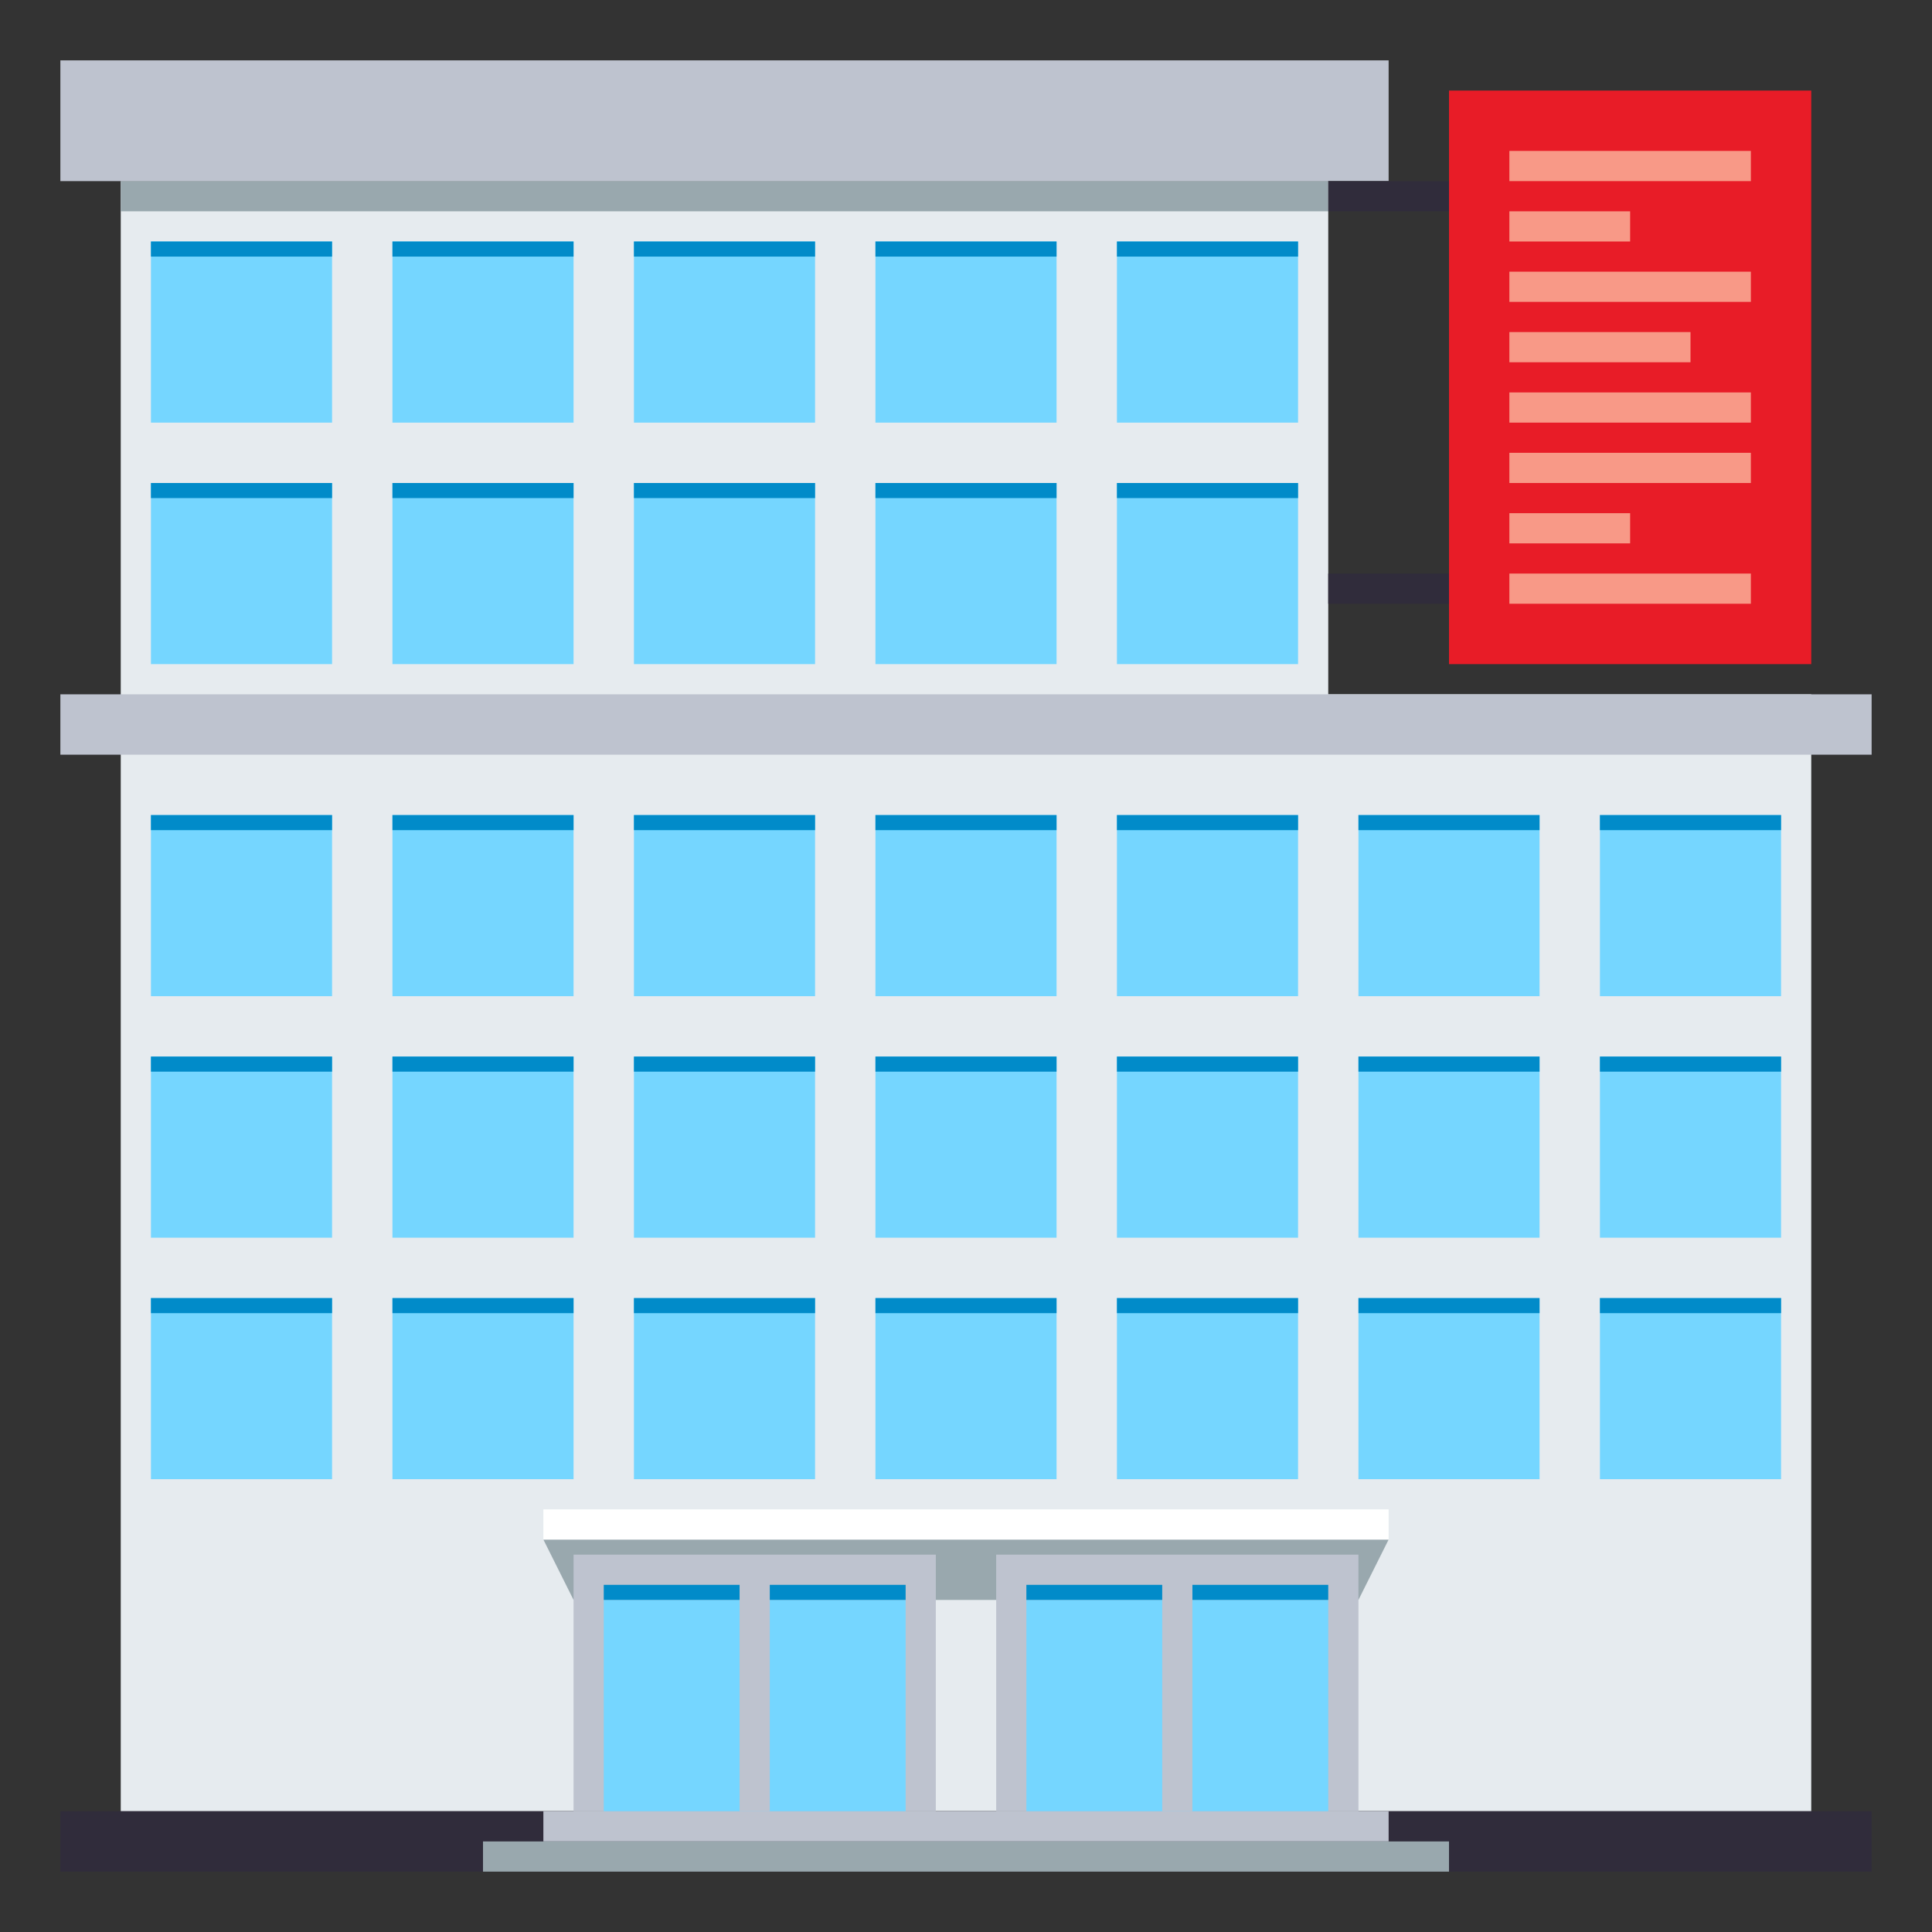 <?xml version="1.0" encoding="utf-8"?>
<!-- Generator: Adobe Illustrator 15.0.0, SVG Export Plug-In . SVG Version: 6.00 Build 0)  -->
<!DOCTYPE svg PUBLIC "-//W3C//DTD SVG 1.1//EN" "http://www.w3.org/Graphics/SVG/1.1/DTD/svg11.dtd">
<svg version="1.1" id="Layer_1" xmlns="http://www.w3.org/2000/svg" xmlns:xlink="http://www.w3.org/1999/xlink" x="0px" y="0px"
	 width="64px" height="64px" viewBox="0 0 64 64" enable-background="new 0 0 64 64" xml:space="preserve">
<rect x="0" y="0" width="64" height="64" fill="#333333" stroke="none"/>
<polygon fill="#E6EBEF" points="60,60 4,60 4,6 44,6 44,23 60,23 "/>
<rect x="2" y="60" fill="#302C3B" width="60" height="2"/>
<rect x="2" y="2" fill="#BEC3CF" width="44" height="4"/>
<rect x="2" y="23" fill="#BEC3CF" width="60" height="2"/>
<rect x="4" y="6" fill="#99A8AE" width="40" height="1"/>
<rect x="18" y="60" fill="#BEC3CF" width="28" height="1"/>
<rect x="16" y="61" fill="#99A8AE" width="32" height="1"/>
<polygon fill="#99A8AE" points="18,51 19,53 45,53 46,51 "/>
<rect x="19" y="51.5" fill="#BEC3CF" width="12" height="8.5"/>
<rect x="20" y="53" fill="#75D6FF" width="10" height="7"/>
<rect x="20" y="52.5" fill="#018BC9" width="10" height="0.5"/>
<rect x="24.5" y="52.25" fill="#BEC3CF" width="1" height="7.75"/>
<rect x="33" y="51.5" fill="#BEC3CF" width="12" height="8.5"/>
<rect x="34" y="53" fill="#75D6FF" width="10" height="7"/>
<rect x="34" y="52.5" fill="#018BC9" width="10" height="0.5"/>
<rect x="38.5" y="52.25" fill="#BEC3CF" width="1" height="7.75"/>
<rect x="18" y="50" fill="#FFFFFF" width="28" height="1"/>
<rect x="5" y="27" fill="#75D6FF" width="6" height="6"/>
<rect x="5" y="27" fill="#018BC9" width="6" height="0.5"/>
<rect x="13" y="27" fill="#75D6FF" width="6" height="6"/>
<rect x="13" y="27" fill="#018BC9" width="6" height="0.5"/>
<rect x="21" y="27" fill="#75D6FF" width="6" height="6"/>
<rect x="21" y="27" fill="#018BC9" width="6" height="0.5"/>
<rect x="29" y="27" fill="#75D6FF" width="6" height="6"/>
<rect x="29" y="27" fill="#018BC9" width="6" height="0.5"/>
<rect x="37" y="27" fill="#75D6FF" width="6" height="6"/>
<rect x="37" y="27" fill="#018BC9" width="6" height="0.5"/>
<rect x="45" y="27" fill="#75D6FF" width="6" height="6"/>
<rect x="45" y="27" fill="#018BC9" width="6" height="0.5"/>
<rect x="53" y="27" fill="#75D6FF" width="6" height="6"/>
<rect x="53" y="27" fill="#018BC9" width="6" height="0.5"/>
<rect x="5" y="16" fill="#75D6FF" width="6" height="6"/>
<rect x="5" y="16" fill="#018BC9" width="6" height="0.5"/>
<rect x="13" y="16" fill="#75D6FF" width="6" height="6"/>
<rect x="13" y="16" fill="#018BC9" width="6" height="0.5"/>
<rect x="21" y="16" fill="#75D6FF" width="6" height="6"/>
<rect x="21" y="16" fill="#018BC9" width="6" height="0.5"/>
<rect x="29" y="16" fill="#75D6FF" width="6" height="6"/>
<rect x="29" y="16" fill="#018BC9" width="6" height="0.5"/>
<rect x="37" y="16" fill="#75D6FF" width="6" height="6"/>
<rect x="37" y="16" fill="#018BC9" width="6" height="0.5"/>
<rect x="5" y="8" fill="#75D6FF" width="6" height="6"/>
<rect x="5" y="8" fill="#018BC9" width="6" height="0.5"/>
<rect x="13" y="8" fill="#75D6FF" width="6" height="6"/>
<rect x="13" y="8" fill="#018BC9" width="6" height="0.5"/>
<rect x="21" y="8" fill="#75D6FF" width="6" height="6"/>
<rect x="21" y="8" fill="#018BC9" width="6" height="0.5"/>
<rect x="29" y="8" fill="#75D6FF" width="6" height="6"/>
<rect x="29" y="8" fill="#018BC9" width="6" height="0.5"/>
<rect x="37" y="8" fill="#75D6FF" width="6" height="6"/>
<rect x="37" y="8" fill="#018BC9" width="6" height="0.5"/>
<rect x="5" y="35" fill="#75D6FF" width="6" height="6"/>
<rect x="5" y="35" fill="#018BC9" width="6" height="0.5"/>
<rect x="13" y="35" fill="#75D6FF" width="6" height="6"/>
<rect x="13" y="35" fill="#018BC9" width="6" height="0.5"/>
<rect x="21" y="35" fill="#75D6FF" width="6" height="6"/>
<rect x="21" y="35" fill="#018BC9" width="6" height="0.5"/>
<rect x="29" y="35" fill="#75D6FF" width="6" height="6"/>
<rect x="29" y="35" fill="#018BC9" width="6" height="0.5"/>
<rect x="37" y="35" fill="#75D6FF" width="6" height="6"/>
<rect x="37" y="35" fill="#018BC9" width="6" height="0.5"/>
<rect x="45" y="35" fill="#75D6FF" width="6" height="6"/>
<rect x="45" y="35" fill="#018BC9" width="6" height="0.5"/>
<rect x="53" y="35" fill="#75D6FF" width="6" height="6"/>
<rect x="53" y="35" fill="#018BC9" width="6" height="0.5"/>
<rect x="5" y="43" fill="#75D6FF" width="6" height="6"/>
<rect x="5" y="43" fill="#018BC9" width="6" height="0.5"/>
<rect x="13" y="43" fill="#75D6FF" width="6" height="6"/>
<rect x="13" y="43" fill="#018BC9" width="6" height="0.5"/>
<rect x="21" y="43" fill="#75D6FF" width="6" height="6"/>
<rect x="21" y="43" fill="#018BC9" width="6" height="0.5"/>
<rect x="29" y="43" fill="#75D6FF" width="6" height="6"/>
<rect x="29" y="43" fill="#018BC9" width="6" height="0.5"/>
<rect x="37" y="43" fill="#75D6FF" width="6" height="6"/>
<rect x="37" y="43" fill="#018BC9" width="6" height="0.5"/>
<rect x="45" y="43" fill="#75D6FF" width="6" height="6"/>
<rect x="45" y="43" fill="#018BC9" width="6" height="0.5"/>
<rect x="53" y="43" fill="#75D6FF" width="6" height="6"/>
<rect x="53" y="43" fill="#018BC9" width="6" height="0.5"/>
<rect x="48" y="3" fill="#E81C27" width="12" height="19"/>
<rect x="44" y="6" fill="#302C3B" width="4" height="1"/>
<rect x="44" y="19" fill="#302C3B" width="4" height="1"/>
<rect x="50" y="5" fill="#F89987" width="8" height="1"/>
<rect x="50" y="7" fill="#F89987" width="4" height="1"/>
<rect x="50" y="9" fill="#F89987" width="8" height="1"/>
<rect x="50" y="11" fill="#F89987" width="6" height="1"/>
<rect x="50" y="13" fill="#F89987" width="8" height="1"/>
<rect x="50" y="15" fill="#F89987" width="8" height="1"/>
<rect x="50" y="17" fill="#F89987" width="4" height="1"/>
<rect x="50" y="19" fill="#F89987" width="8" height="1"/>
</svg>
